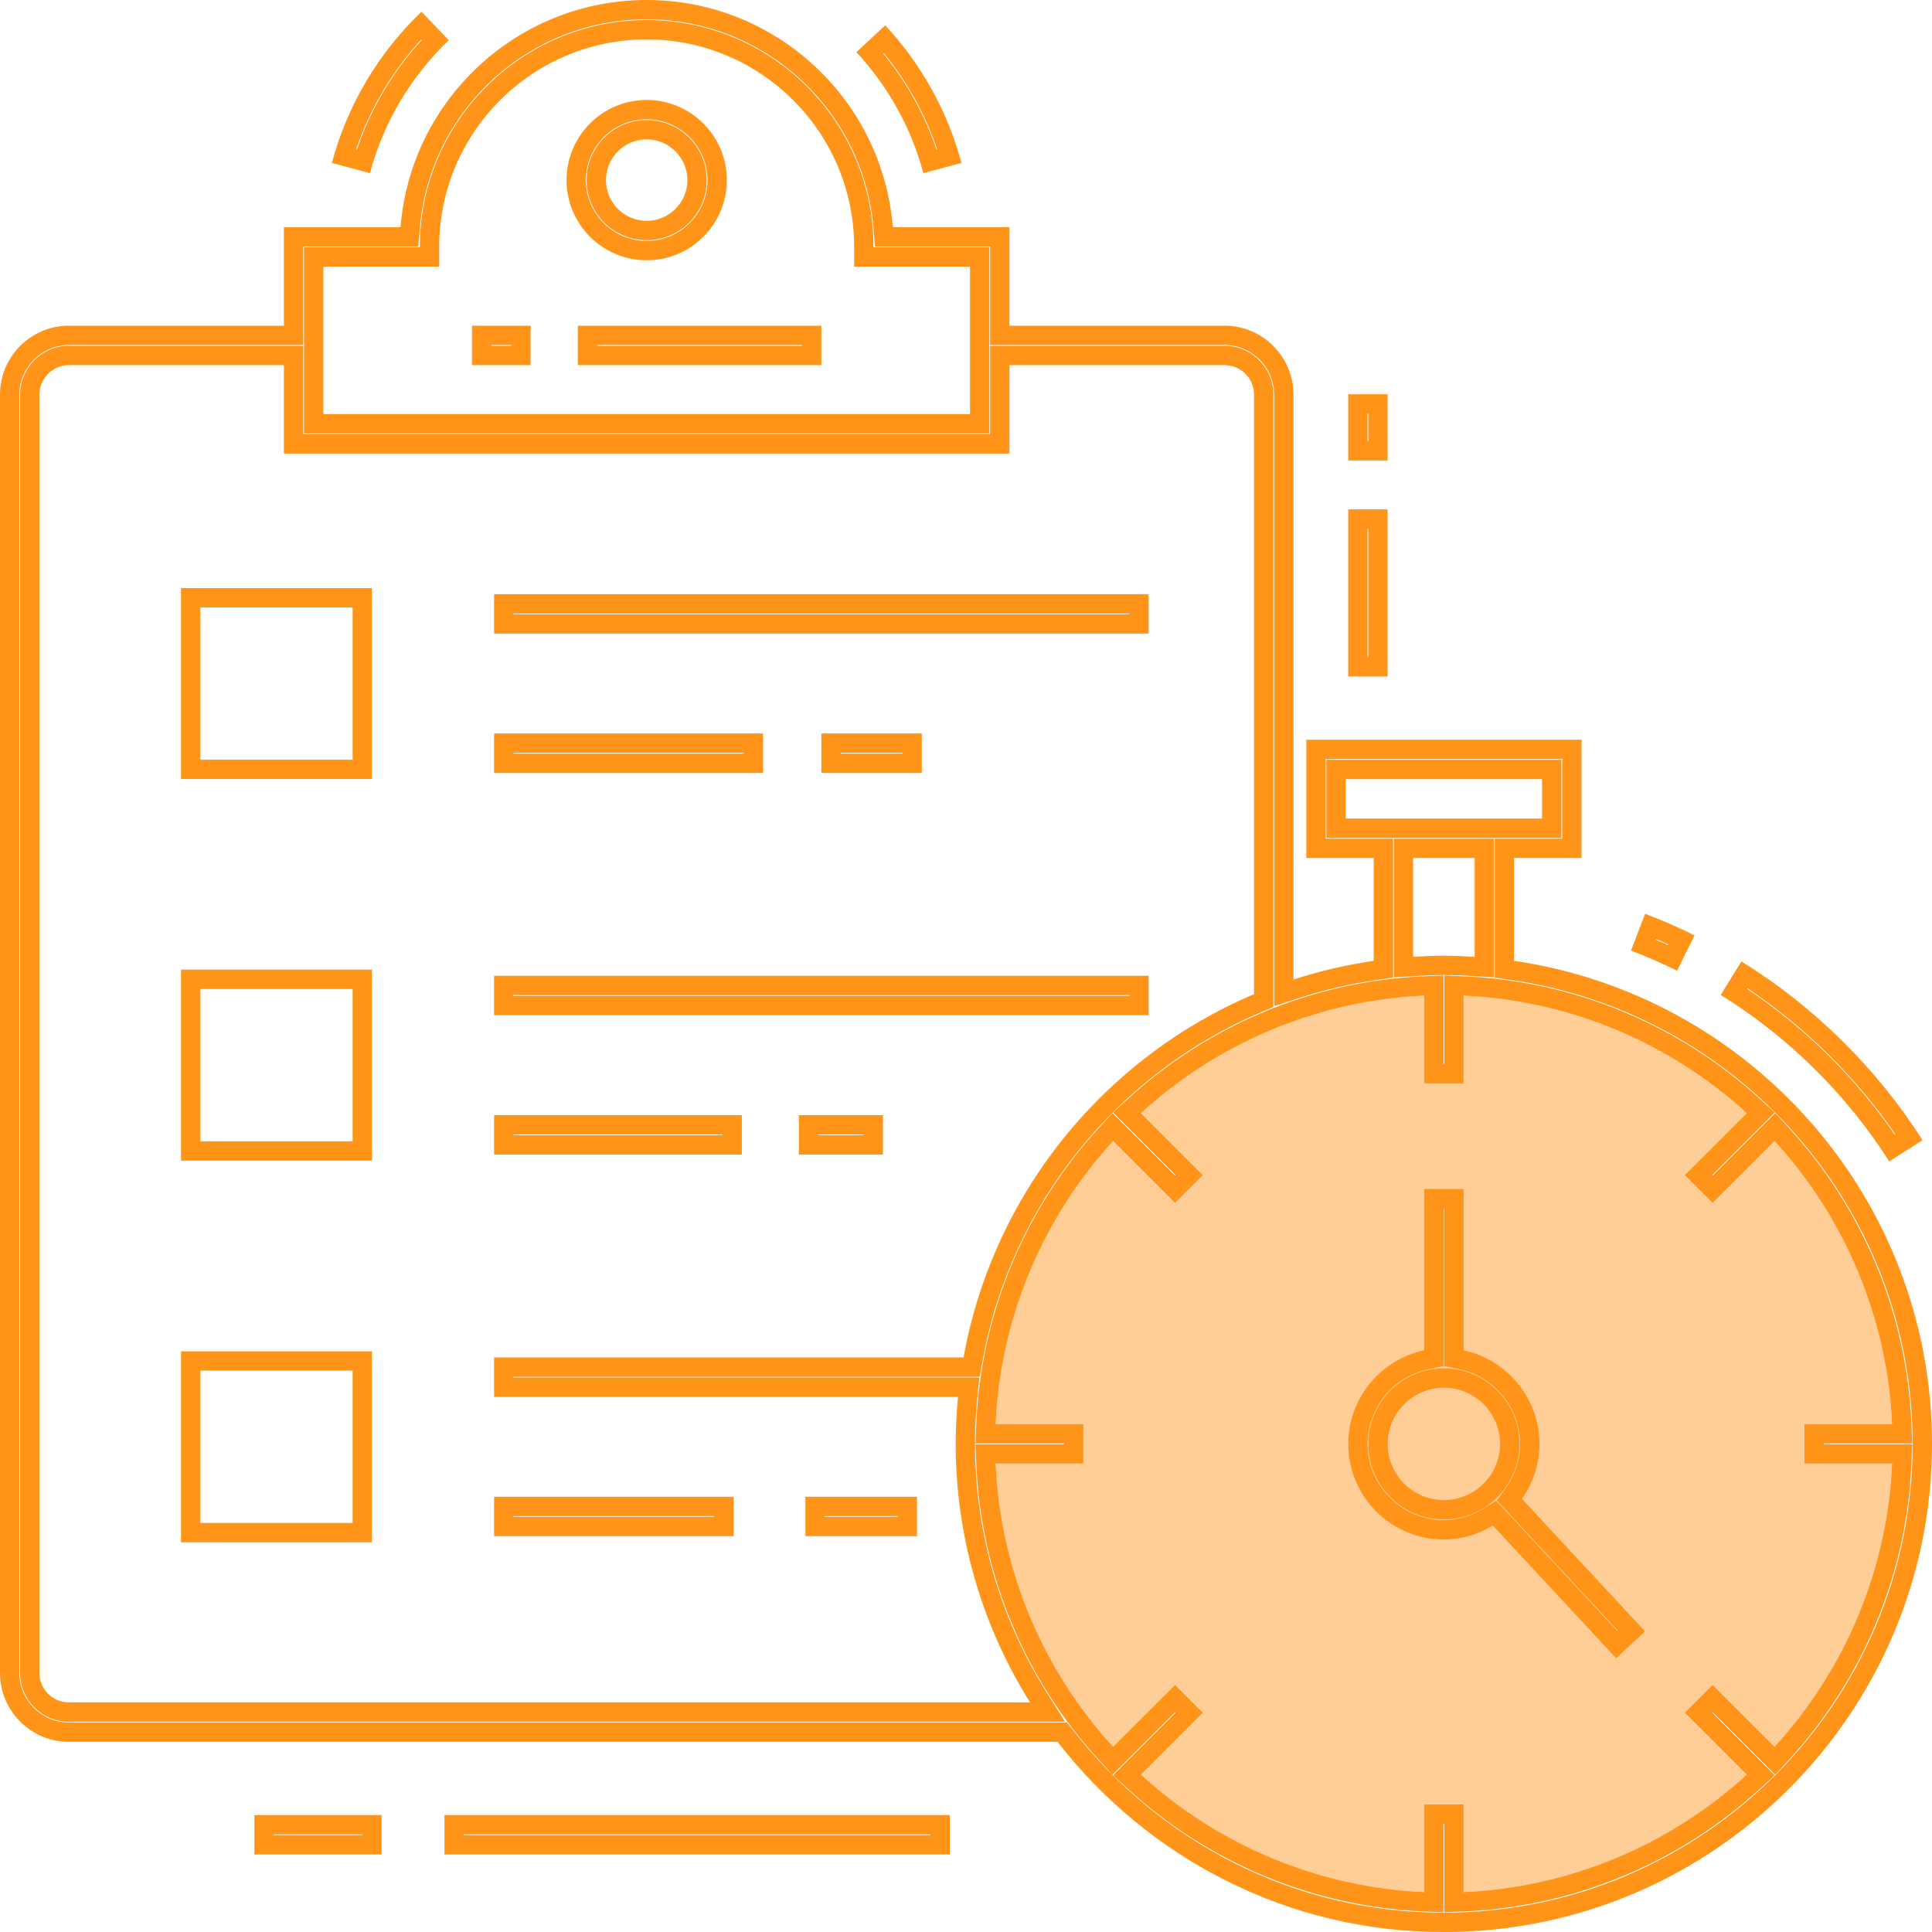 <svg xmlns="http://www.w3.org/2000/svg" width="99.909" height="99.911" viewBox="0 0 99.909 99.911">
  <g id="Group_27" data-name="Group 27" transform="translate(-0.001 0)">
    <g id="time-and-date">
      <path id="Path_Copy_14" data-name="Path Copy 14" d="M38.841,40.282A23.113,23.113,0,0,1,24.2,46.357V41.82H22.159v4.536A23.115,23.115,0,0,1,7.516,40.282l3.2-3.2L9.276,35.64l-3.2,3.2A23.113,23.113,0,0,1,0,24.2H4.537V22.159H0A23.113,23.113,0,0,1,6.075,7.516l3.2,3.2,1.442-1.442-3.2-3.2A23.114,23.114,0,0,1,22.159,0V4.536H24.2V0A23.113,23.113,0,0,1,38.841,6.075l-3.2,3.2,1.442,1.442,3.2-3.2a23.114,23.114,0,0,1,6.075,14.643H41.82V24.2h4.537a23.113,23.113,0,0,1-6.075,14.643l-3.2-3.2L35.64,37.081Z" transform="translate(51.488 51.489)" fill="#ff9419" opacity="0.45"/>
      <g id="Combined_Shape" data-name="Combined Shape" transform="translate(0.001 0)" fill="none" stroke-miterlimit="10">
        <path d="M63.364,97.233a25.557,25.557,0,0,1-8.675-7.16H3.559A3.563,3.563,0,0,1,0,86.514V20.41a3.568,3.568,0,0,1,3.559-3.569H14.682V11.75h6.031a12.77,12.77,0,0,1,25.457,0H52.2v5.093h11.12A3.573,3.573,0,0,1,66.89,20.41V50.655a25.161,25.161,0,0,1,4.149-.967v-5.32H67.552V38.252H81.784v6.116H78.3v5.321a25.242,25.242,0,0,1-3.632,50.222A24.908,24.908,0,0,1,63.364,97.233Zm12.322.612a23.2,23.2,0,0,0,14.642-6.074l-3.2-3.2,1.442-1.441,3.2,3.2a23.2,23.2,0,0,0,6.075-14.642H93.308V73.648h4.537A23.205,23.205,0,0,0,91.769,59l-3.2,3.2-1.442-1.441,3.2-3.2a23.2,23.2,0,0,0-14.642-6.074v4.536H73.646V51.489A23.207,23.207,0,0,0,59,57.563l3.2,3.2-1.442,1.441-3.2-3.2a23.208,23.208,0,0,0-6.074,14.643h4.537v2.039H51.487a23.2,23.2,0,0,0,6.074,14.642l3.2-3.2h0L62.2,88.57l-3.2,3.2a23.208,23.208,0,0,0,14.643,6.074V93.31h2.039ZM2.039,20.41v66.1a1.521,1.521,0,0,0,1.519,1.519H53.266a25.138,25.138,0,0,1-3.844-13.366c0-.782.041-1.6.12-2.433H25.551V70.2H49.827A25.324,25.324,0,0,1,64.85,51.411v-31a1.531,1.531,0,0,0-1.529-1.529H52.2v4.572H14.682V18.881H3.559A1.526,1.526,0,0,0,2.039,20.41ZM76.259,49.479V44.368H73.077v5.111c.614-.038,1.119-.055,1.589-.055S75.649,49.442,76.259,49.479Zm-6.668-7.15H79.744V40.29H69.591ZM16.721,21.415h33.44V13.788H44.17v-1.02a10.729,10.729,0,0,0-21.459,0v1.02h-5.99ZM22.985,95.9V93.862H49.118V95.9Zm-9.83,0V93.862h6.578V95.9ZM83.576,85.75h0L77.2,78.89a4.916,4.916,0,0,1-7.48-4.224,4.967,4.967,0,0,1,3.929-4.838V61.485h2.038v8.346a4.967,4.967,0,0,1,3.923,4.836,4.9,4.9,0,0,1-.911,2.842l6.369,6.854L83.577,85.75ZM71.76,74.668a2.906,2.906,0,1,0,2.906-2.906A2.909,2.909,0,0,0,71.76,74.668ZM9.36,79.756V69.881h9.876v9.876Zm32.29-.316V77.4h5.767V79.44Zm-16.1,0V77.4H37.94V79.44Zm63.43-27.99,1.073-1.733a29.7,29.7,0,0,1,9.365,9.247l-1.721,1.1A27.639,27.639,0,0,0,88.981,51.45ZM9.36,60.021V50.145h9.876v9.876Zm31.954-.316V57.666h4.345v2.039Zm-15.763,0V57.666H38.362v2.039Zm0-7.205V50.461H59.4V52.5Zm58.794-3.341.726-1.905c.868.33,1.729.707,2.559,1.117L86.725,50.2C85.954,49.816,85.154,49.467,84.345,49.159ZM9.36,40.286V30.411h9.876v9.875Zm33.115-.315V37.931h5.195v2.039Zm-16.924,0V37.931H39.458v2.039ZM69.72,34.979V26.341h2.039v8.638ZM25.551,32.765V30.727H59.4v2.038ZM69.72,23.813V20.386h2.039v3.427ZM29.88,18.881V16.843H42.475v2.038Zm-5.472,0V16.843h3.027v2.038ZM29.3,9.313a4.145,4.145,0,1,1,4.144,4.145A4.149,4.149,0,0,1,29.3,9.313Zm2.039,0a2.106,2.106,0,1,0,2.105-2.105A2.108,2.108,0,0,0,31.336,9.313ZM44.286,2.7l1.493-1.388a16.893,16.893,0,0,1,3.941,7.118l-1.97.526A14.854,14.854,0,0,0,44.286,2.7ZM17.162,8.428A16.848,16.848,0,0,1,21.8.606l1.411,1.472a14.806,14.806,0,0,0-4.074,6.875Z" stroke="none"/>
        <path d="M 74.666 98.911 C 88.034 98.911 98.909 88.035 98.909 74.668 C 98.909 71.689 98.373 68.78 97.315 66.019 C 96.293 63.353 94.817 60.904 92.927 58.741 C 89.106 54.368 83.86 51.505 78.154 50.679 L 77.297 50.555 L 77.297 49.689 L 77.297 44.368 L 77.297 43.368 L 78.297 43.368 L 80.784 43.368 L 80.784 39.252 L 68.552 39.252 L 68.552 43.368 L 71.039 43.368 L 72.039 43.368 L 72.039 44.368 L 72.039 49.688 L 72.039 50.554 L 71.182 50.678 C 69.84 50.872 68.499 51.184 67.198 51.606 L 65.89 52.03 L 65.89 50.655 L 65.89 20.41 C 65.89 18.994 64.738 17.842 63.321 17.842 L 52.201 17.842 L 51.201 17.842 L 51.201 16.842 L 51.201 12.749 L 46.169 12.749 L 45.245 12.749 L 45.172 11.828 C 44.939 8.891 43.614 6.162 41.441 4.145 C 39.257 2.117 36.416 1 33.441 1 C 30.467 1 27.626 2.117 25.441 4.146 C 23.268 6.163 21.942 8.892 21.709 11.829 L 21.636 12.749 L 20.713 12.749 L 15.682 12.749 L 15.682 16.842 L 15.682 17.842 L 14.682 17.842 L 3.559 17.842 C 2.148 17.842 1 18.994 1 20.41 L 1 86.514 C 1 87.925 2.148 89.073 3.559 89.073 L 54.689 89.073 L 55.179 89.073 L 55.48 89.461 C 57.701 92.335 60.583 94.714 63.813 96.34 C 67.201 98.046 70.853 98.911 74.666 98.911 M 74.686 94.31 L 74.646 94.31 L 74.646 97.845 L 74.646 98.89 L 73.603 98.844 C 67.943 98.598 62.519 96.348 58.328 92.509 L 57.557 91.803 L 58.296 91.064 L 60.79 88.57 L 60.763 88.542 L 58.268 91.037 L 57.53 91.775 L 56.824 91.005 C 52.984 86.815 50.734 81.391 50.488 75.731 L 50.443 74.687 L 51.487 74.687 L 55.024 74.687 L 55.024 74.648 L 51.487 74.648 L 50.443 74.648 L 50.488 73.604 C 50.734 67.945 52.984 62.52 56.824 58.329 L 57.53 57.559 L 58.268 58.298 L 60.763 60.792 L 60.79 60.765 L 58.296 58.27 L 57.557 57.531 L 58.328 56.826 C 62.518 52.986 67.943 50.736 73.603 50.49 L 74.646 50.445 L 74.646 51.489 L 74.646 55.025 L 74.686 55.025 L 74.686 51.489 L 74.686 50.445 L 75.729 50.49 C 81.39 50.736 86.814 52.986 91.003 56.826 L 91.773 57.532 L 91.035 58.27 L 88.541 60.765 L 88.568 60.792 L 91.062 58.298 L 91.801 57.559 L 92.507 58.329 C 96.347 62.52 98.597 67.945 98.843 73.604 L 98.889 74.648 L 97.844 74.648 L 94.308 74.648 L 94.308 74.687 L 97.844 74.687 L 98.889 74.687 L 98.843 75.731 C 98.598 81.391 96.347 86.815 92.507 91.005 L 91.801 91.775 L 91.062 91.037 L 88.568 88.543 L 88.541 88.57 L 91.035 91.064 L 91.773 91.803 L 91.003 92.508 C 86.813 96.348 81.389 98.598 75.729 98.844 L 74.686 98.89 L 74.686 97.845 L 74.686 94.31 M 3.559 17.881 L 14.682 17.881 L 15.682 17.881 L 15.682 18.881 L 15.682 22.453 L 51.201 22.453 L 51.201 18.881 L 51.201 17.881 L 52.201 17.881 L 63.321 17.881 C 64.716 17.881 65.85 19.016 65.85 20.41 L 65.85 51.411 L 65.85 52.073 L 65.241 52.331 C 61.57 53.887 58.301 56.358 55.789 59.478 C 53.245 62.635 51.524 66.402 50.811 70.373 L 50.663 71.196 L 49.827 71.196 L 26.551 71.196 L 26.551 71.235 L 49.541 71.235 L 50.641 71.235 L 50.537 72.33 C 50.46 73.132 50.422 73.919 50.422 74.668 C 50.422 79.212 51.698 83.65 54.113 87.502 L 55.073 89.034 L 53.266 89.034 L 3.559 89.034 C 2.17 89.034 1.039 87.903 1.039 86.514 L 1.039 20.41 C 1.039 19.016 2.17 17.881 3.559 17.881 M 74.666 50.424 C 74.211 50.424 73.726 50.441 73.139 50.477 L 72.077 50.543 L 72.077 49.479 L 72.077 44.368 L 72.077 43.368 L 73.077 43.368 L 76.259 43.368 L 77.259 43.368 L 77.259 44.368 L 77.259 49.479 L 77.259 50.543 L 76.197 50.477 C 75.614 50.441 75.127 50.424 74.666 50.424 M 68.591 39.29 L 69.591 39.29 L 79.744 39.29 L 80.744 39.29 L 80.744 40.29 L 80.744 42.33 L 80.744 43.33 L 79.744 43.33 L 78.297 43.33 L 71.039 43.33 L 69.591 43.33 L 68.591 43.33 L 68.591 42.33 L 68.591 40.29 L 68.591 39.29 M 15.721 12.788 L 16.721 12.788 L 21.712 12.788 L 21.712 12.768 C 21.712 6.301 26.973 1.039 33.441 1.039 C 39.909 1.039 45.17 6.301 45.17 12.768 L 45.17 12.788 L 50.162 12.788 L 51.162 12.788 L 51.162 13.788 L 51.162 21.415 L 51.162 22.415 L 50.162 22.415 L 16.721 22.415 L 15.721 22.415 L 15.721 21.415 L 15.721 13.788 L 15.721 12.788 M 48.118 94.9 L 48.118 94.862 L 23.985 94.862 L 23.985 94.9 L 48.118 94.9 M 18.733 94.9 L 18.733 94.862 L 14.155 94.862 L 14.155 94.9 L 18.733 94.9 M 83.627 84.338 L 83.656 84.311 L 77.967 78.19 L 77.414 77.595 L 77.883 76.931 C 78.359 76.259 78.61 75.476 78.61 74.667 C 78.61 72.815 77.294 71.193 75.48 70.809 L 74.687 70.642 L 74.687 69.831 L 74.687 62.485 L 74.649 62.485 L 74.649 69.829 L 74.649 70.641 L 73.855 70.808 C 72.038 71.19 70.72 72.813 70.72 74.667 C 70.72 76.842 72.49 78.612 74.666 78.612 C 75.359 78.612 76.057 78.412 76.684 78.034 L 77.379 77.614 L 77.933 78.21 L 83.627 84.338 M 74.666 70.762 C 76.82 70.762 78.572 72.514 78.572 74.668 C 78.572 76.821 76.82 78.573 74.666 78.573 C 72.512 78.573 70.76 76.821 70.76 74.668 C 70.76 72.514 72.512 70.762 74.666 70.762 M 18.236 78.756 L 18.236 70.88 L 10.36 70.88 L 10.36 78.756 L 18.236 78.756 M 46.417 78.44 L 46.417 78.402 L 42.65 78.402 L 42.65 78.44 L 46.417 78.44 M 36.94 78.44 L 36.94 78.402 L 26.551 78.402 L 26.551 78.44 L 36.94 78.44 M 18.236 59.021 L 18.236 51.145 L 10.36 51.145 L 10.36 59.021 L 18.236 59.021 M 44.659 58.705 L 44.659 58.666 L 42.314 58.666 L 42.314 58.705 L 44.659 58.705 M 37.362 58.705 L 37.362 58.666 L 26.551 58.666 L 26.551 58.705 L 37.362 58.705 M 97.989 58.688 L 98.023 58.667 C 95.981 55.7 93.362 53.114 90.369 51.109 L 90.348 51.142 C 93.337 53.144 95.952 55.726 97.989 58.688 M 58.399 51.5 L 58.399 51.461 L 26.551 51.461 L 26.551 51.5 L 58.399 51.5 M 86.265 48.874 L 86.282 48.839 C 86.07 48.744 85.857 48.651 85.644 48.56 L 85.63 48.597 C 85.843 48.687 86.054 48.779 86.265 48.874 M 18.236 39.286 L 18.236 31.411 L 10.36 31.411 L 10.36 39.286 L 18.236 39.286 M 46.669 38.971 L 46.669 38.931 L 43.475 38.931 L 43.475 38.971 L 46.669 38.971 M 38.458 38.971 L 38.458 38.931 L 26.551 38.931 L 26.551 38.971 L 38.458 38.971 M 70.759 33.979 L 70.759 27.341 L 70.72 27.341 L 70.72 33.979 L 70.759 33.979 M 58.399 31.765 L 58.399 31.727 L 26.551 31.727 L 26.551 31.765 L 58.399 31.765 M 70.759 22.813 L 70.759 21.386 L 70.72 21.386 L 70.72 22.813 L 70.759 22.813 M 41.475 17.881 L 41.475 17.843 L 30.88 17.843 L 30.88 17.881 L 41.475 17.881 M 26.435 17.881 L 26.435 17.843 L 25.408 17.843 L 25.408 17.881 L 26.435 17.881 M 33.441 12.459 C 35.176 12.459 36.587 11.048 36.587 9.313 C 36.587 7.579 35.176 6.169 33.441 6.169 C 31.707 6.169 30.297 7.579 30.297 9.313 C 30.297 11.048 31.707 12.459 33.441 12.459 M 33.441 6.208 C 35.154 6.208 36.547 7.601 36.547 9.313 C 36.547 11.026 35.154 12.42 33.441 12.42 C 31.729 12.42 30.336 11.026 30.336 9.313 C 30.336 7.601 31.729 6.208 33.441 6.208 M 48.428 7.738 L 48.465 7.727 C 47.857 5.922 46.918 4.227 45.705 2.744 L 45.676 2.771 C 46.885 4.248 47.821 5.938 48.428 7.738 M 18.455 7.737 C 19.161 5.639 20.305 3.708 21.814 2.07 L 21.787 2.042 C 20.273 3.685 19.125 5.622 18.417 7.727 L 18.455 7.737 M 74.666 99.911 C 70.695 99.911 66.893 99.01 63.364 97.233 C 60 95.54 57.001 93.064 54.689 90.073 L 3.559 90.073 C 1.597 90.073 -5.586594852502458e-06 88.476 -5.586594852502458e-06 86.514 L -5.586594852502458e-06 20.41 C -5.586594852502458e-06 18.443 1.597 16.842 3.559 16.842 L 14.682 16.842 L 14.682 11.749 L 20.713 11.749 C 20.966 8.562 22.404 5.601 24.761 3.413 C 27.131 1.212 30.214 2.374267523919116e-06 33.441 2.374267523919116e-06 C 36.669 2.374267523919116e-06 39.751 1.211 42.122 3.412 C 44.479 5.601 45.916 8.562 46.169 11.749 L 52.201 11.749 L 52.201 16.842 L 63.321 16.842 C 65.289 16.842 66.89 18.443 66.89 20.41 L 66.89 50.655 C 68.247 50.215 69.644 49.89 71.039 49.688 L 71.039 44.368 L 67.552 44.368 L 67.552 38.252 L 81.784 38.252 L 81.784 44.368 L 78.297 44.368 L 78.297 49.689 C 84.239 50.549 89.702 53.53 93.68 58.083 C 95.647 60.335 97.185 62.885 98.249 65.661 C 99.35 68.536 99.909 71.566 99.909 74.668 C 99.909 88.587 88.585 99.911 74.666 99.911 Z M 75.686 93.309 L 75.686 97.845 C 81.111 97.61 86.311 95.452 90.328 91.771 L 87.126 88.57 L 88.568 87.129 L 91.769 90.329 C 95.45 86.314 97.609 81.113 97.844 75.687 L 93.308 75.687 L 93.308 73.648 L 97.844 73.648 C 97.609 68.224 95.451 63.023 91.769 59.005 L 88.568 62.206 L 87.126 60.765 L 90.328 57.563 C 86.313 53.883 81.113 51.725 75.686 51.489 L 75.686 56.025 L 73.646 56.025 L 73.646 51.489 C 68.221 51.725 63.021 53.882 59.003 57.563 L 62.204 60.765 L 60.763 62.206 L 57.561 59.005 C 53.881 63.022 51.723 68.222 51.487 73.648 L 56.024 73.648 L 56.024 75.687 L 51.487 75.687 C 51.723 81.113 53.88 86.313 57.561 90.329 L 60.763 87.129 L 60.764 87.128 L 60.764 87.129 L 62.204 88.57 L 59.003 91.771 C 63.02 95.451 68.22 97.61 73.646 97.845 L 73.646 93.31 L 75.686 93.309 Z M 3.559 18.881 C 2.721 18.881 2.039 19.567 2.039 20.41 L 2.039 86.514 C 2.039 87.352 2.721 88.034 3.559 88.034 L 53.266 88.034 C 50.751 84.022 49.422 79.4 49.422 74.668 C 49.422 73.885 49.462 73.067 49.541 72.235 L 25.551 72.235 L 25.551 70.196 L 49.827 70.196 C 50.569 66.063 52.361 62.139 55.01 58.851 C 57.626 55.602 61.029 53.03 64.85 51.411 L 64.85 20.41 C 64.85 19.567 64.165 18.881 63.321 18.881 L 52.201 18.881 L 52.201 23.453 L 14.682 23.453 L 14.682 18.881 L 3.559 18.881 Z M 74.666 49.424 C 75.143 49.424 75.649 49.441 76.259 49.479 L 76.259 44.368 L 73.077 44.368 L 73.077 49.479 C 73.691 49.441 74.196 49.424 74.666 49.424 Z M 69.591 40.29 L 69.591 42.33 L 71.039 42.33 L 78.297 42.33 L 79.744 42.33 L 79.744 40.29 L 69.591 40.29 Z M 16.721 13.788 L 16.721 21.415 L 50.162 21.415 L 50.162 13.788 L 44.17 13.788 L 44.17 12.768 C 44.17 6.853 39.357 2.039 33.441 2.039 C 27.525 2.039 22.712 6.853 22.712 12.768 L 22.712 13.788 L 16.721 13.788 Z M 49.118 95.9 L 22.985 95.9 L 22.985 93.862 L 49.118 93.862 L 49.118 95.9 Z M 19.733 95.9 L 13.155 95.9 L 13.155 93.862 L 19.733 93.862 L 19.733 95.9 Z M 83.577 85.75 L 83.576 85.75 L 83.575 85.75 L 77.2 78.89 C 76.417 79.363 75.541 79.612 74.666 79.612 C 71.939 79.612 69.72 77.394 69.72 74.667 C 69.72 72.342 71.373 70.308 73.649 69.829 L 73.649 61.485 L 75.687 61.485 L 75.687 69.831 C 77.961 70.312 79.61 72.346 79.61 74.667 C 79.61 75.684 79.295 76.667 78.7 77.509 L 85.069 84.362 L 83.577 85.75 Z M 74.666 71.762 C 73.064 71.762 71.76 73.066 71.76 74.668 C 71.76 76.27 73.064 77.573 74.666 77.573 C 76.269 77.573 77.572 76.27 77.572 74.668 C 77.572 73.066 76.269 71.762 74.666 71.762 Z M 19.236 79.756 L 9.36 79.756 L 9.36 69.88 L 19.236 69.88 L 19.236 79.756 Z M 47.417 79.44 L 41.65 79.44 L 41.65 77.402 L 47.417 77.402 L 47.417 79.44 Z M 37.94 79.44 L 25.551 79.44 L 25.551 77.402 L 37.94 77.402 L 37.94 79.44 Z M 97.698 60.059 C 95.491 56.591 92.477 53.615 88.981 51.45 L 90.054 49.717 C 93.809 52.042 97.047 55.238 99.419 58.963 L 97.698 60.059 Z M 19.236 60.021 L 9.36 60.021 L 9.36 50.145 L 19.236 50.145 L 19.236 60.021 Z M 45.659 59.705 L 41.314 59.705 L 41.314 57.666 L 45.659 57.666 L 45.659 59.705 Z M 38.362 59.705 L 25.551 59.705 L 25.551 57.666 L 38.362 57.666 L 38.362 59.705 Z M 59.399 52.5 L 25.551 52.5 L 25.551 50.461 L 59.399 50.461 L 59.399 52.5 Z M 86.725 50.197 C 85.954 49.816 85.154 49.467 84.345 49.159 L 85.072 47.254 C 85.939 47.584 86.8 47.96 87.63 48.371 L 86.725 50.197 Z M 19.236 40.286 L 9.36 40.286 L 9.36 30.411 L 19.236 30.411 L 19.236 40.286 Z M 47.669 39.971 L 42.475 39.971 L 42.475 37.931 L 47.669 37.931 L 47.669 39.971 Z M 39.458 39.971 L 25.551 39.971 L 25.551 37.931 L 39.458 37.931 L 39.458 39.971 Z M 71.759 34.979 L 69.72 34.979 L 69.72 26.341 L 71.759 26.341 L 71.759 34.979 Z M 59.399 32.765 L 25.551 32.765 L 25.551 30.727 L 59.399 30.727 L 59.399 32.765 Z M 71.759 23.813 L 69.72 23.813 L 69.72 20.386 L 71.759 20.386 L 71.759 23.813 Z M 42.475 18.881 L 29.88 18.881 L 29.88 16.843 L 42.475 16.843 L 42.475 18.881 Z M 27.435 18.881 L 24.408 18.881 L 24.408 16.843 L 27.435 16.843 L 27.435 18.881 Z M 33.441 13.459 C 31.156 13.459 29.297 11.599 29.297 9.313 C 29.297 7.028 31.156 5.169 33.441 5.169 C 35.727 5.169 37.587 7.028 37.587 9.313 C 37.587 11.599 35.727 13.459 33.441 13.459 Z M 33.441 7.208 C 32.28 7.208 31.336 8.153 31.336 9.313 C 31.336 10.475 32.28 11.42 33.441 11.42 C 34.602 11.42 35.547 10.475 35.547 9.313 C 35.547 8.153 34.602 7.208 33.441 7.208 Z M 47.75 8.953 C 47.131 6.633 45.933 4.469 44.286 2.697 L 45.779 1.31 C 47.653 3.326 49.016 5.786 49.721 8.428 L 47.75 8.953 Z M 19.132 8.953 L 17.162 8.428 C 17.955 5.455 19.557 2.749 21.795 0.606 L 23.207 2.078 C 21.237 3.964 19.829 6.341 19.132 8.953 Z" stroke="none" fill="#ff9419"/>
      </g>
    </g>
  </g>
</svg>
